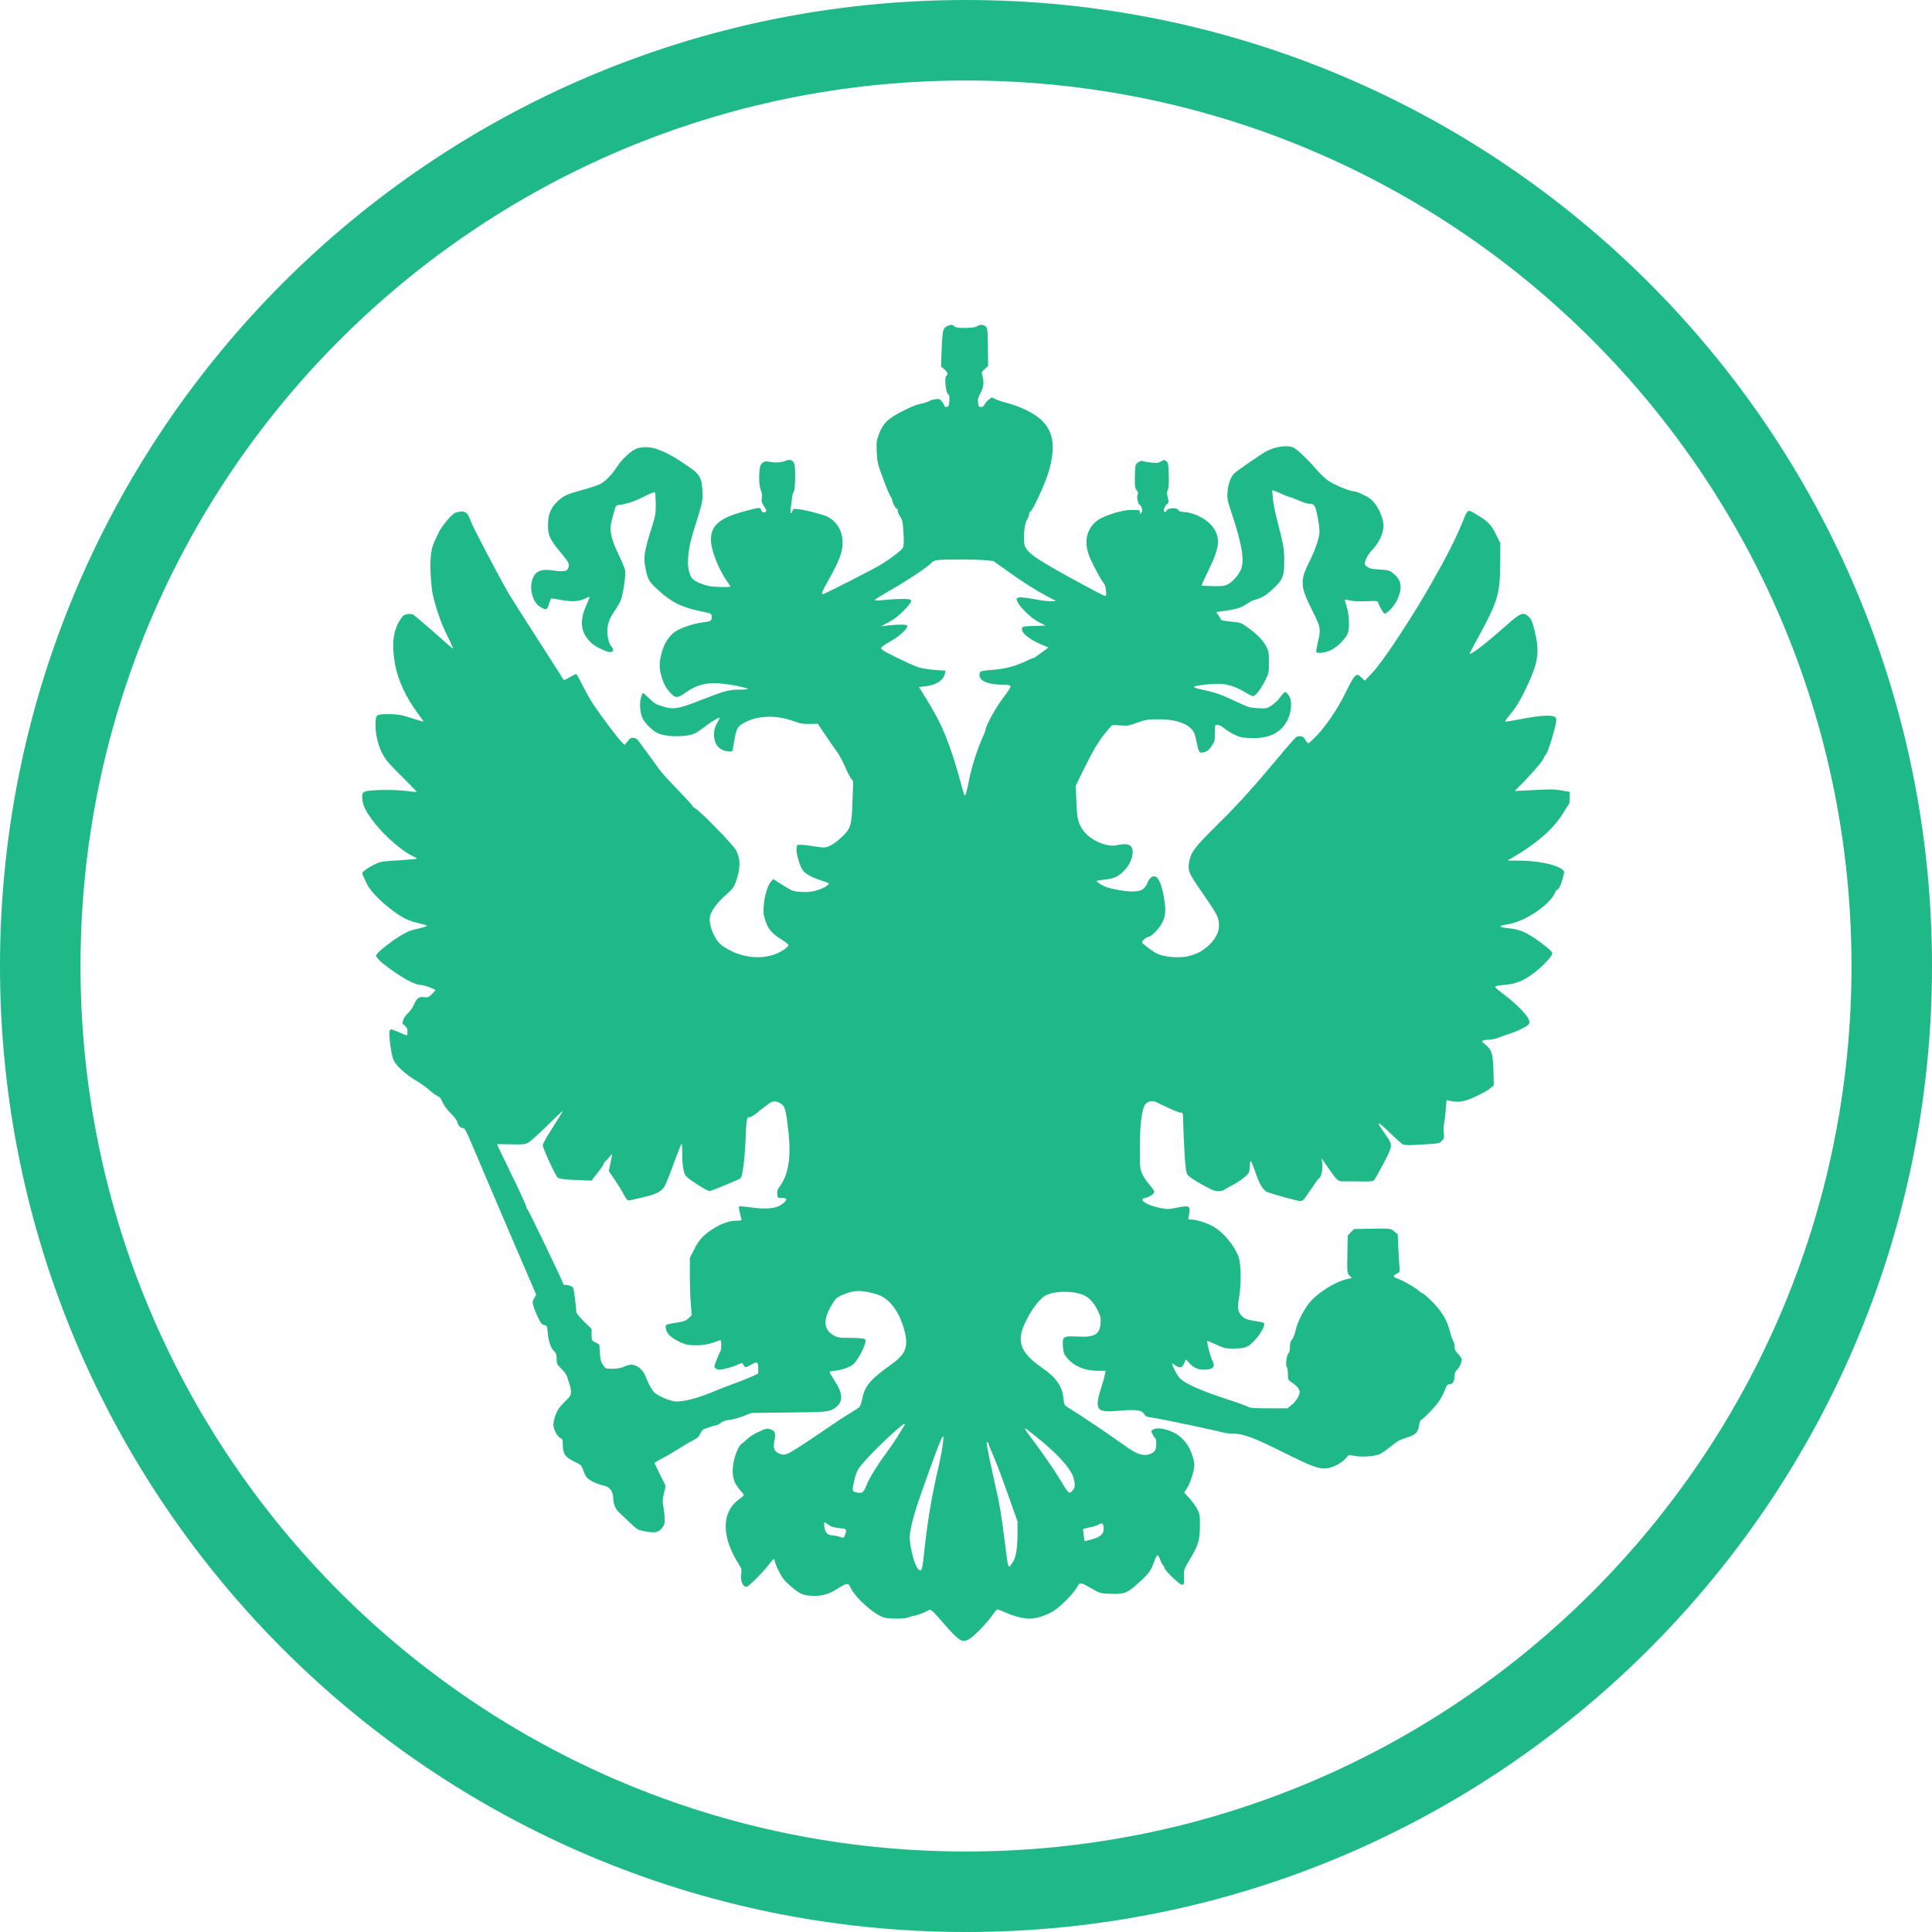 <svg width="48" height="48" viewBox="0 0 48 48" fill="none" xmlns="http://www.w3.org/2000/svg">
<path d="M23.553 8.092C23.428 8.143 23.417 8.184 23.397 8.656L23.379 9.106L23.461 9.173C23.54 9.242 23.563 9.306 23.515 9.334C23.451 9.372 23.502 9.806 23.571 9.806C23.584 9.806 23.591 9.873 23.586 9.952C23.578 10.082 23.571 10.1 23.522 10.108C23.486 10.113 23.463 10.103 23.463 10.082C23.461 10.065 23.435 10.016 23.402 9.975C23.346 9.909 23.331 9.903 23.233 9.919C23.175 9.926 23.103 9.952 23.072 9.97C23.042 9.99 22.95 10.018 22.865 10.034C22.771 10.052 22.602 10.121 22.411 10.22C22.048 10.409 21.94 10.517 21.838 10.783C21.777 10.946 21.772 10.984 21.782 11.232C21.795 11.49 21.805 11.529 21.953 11.927C22.04 12.16 22.124 12.351 22.137 12.357C22.15 12.362 22.16 12.38 22.16 12.395C22.16 12.461 22.252 12.643 22.285 12.643C22.306 12.643 22.314 12.658 22.303 12.681C22.296 12.702 22.319 12.76 22.352 12.812C22.423 12.916 22.434 12.973 22.451 13.307C22.459 13.466 22.451 13.57 22.434 13.606C22.395 13.675 22.112 13.892 21.859 14.043C21.649 14.166 20.479 14.764 20.443 14.764C20.397 14.764 20.43 14.68 20.601 14.378C20.854 13.931 20.934 13.713 20.934 13.481C20.934 13.141 20.739 12.878 20.43 12.789C20.121 12.699 19.945 12.661 19.827 12.648C19.717 12.638 19.702 12.643 19.689 12.691C19.663 12.786 19.623 12.75 19.643 12.648C19.651 12.597 19.666 12.484 19.674 12.4C19.681 12.316 19.699 12.239 19.717 12.229C19.758 12.203 19.771 11.613 19.733 11.516C19.692 11.421 19.617 11.403 19.497 11.455C19.398 11.493 19.242 11.501 19.107 11.47C18.991 11.442 18.899 11.503 18.879 11.618C18.848 11.8 18.861 12.106 18.905 12.185C18.933 12.242 18.938 12.295 18.928 12.364C18.912 12.449 18.922 12.484 18.976 12.566C19.055 12.689 19.058 12.709 18.989 12.727C18.951 12.737 18.933 12.725 18.915 12.679C18.884 12.602 18.879 12.602 18.583 12.679C17.89 12.857 17.663 13.039 17.663 13.409C17.663 13.66 17.849 14.14 18.061 14.439C18.11 14.506 18.148 14.565 18.148 14.572C18.148 14.595 17.701 14.585 17.599 14.557C17.369 14.498 17.228 14.427 17.177 14.342C17.052 14.14 17.067 13.726 17.218 13.238C17.461 12.459 17.463 12.444 17.451 12.191C17.433 11.866 17.384 11.782 17.101 11.588C16.6 11.242 16.306 11.112 16.045 11.11C15.963 11.11 15.859 11.127 15.81 11.148C15.669 11.204 15.452 11.409 15.332 11.593C15.199 11.8 15.043 11.958 14.905 12.03C14.847 12.058 14.658 12.121 14.486 12.168C14.075 12.28 14.008 12.311 13.858 12.451C13.684 12.612 13.617 12.778 13.615 13.039C13.612 13.3 13.656 13.399 13.932 13.729C14.106 13.938 14.139 13.989 14.131 14.056C14.118 14.189 14.034 14.217 13.768 14.176C13.423 14.122 13.28 14.191 13.214 14.442C13.155 14.659 13.25 14.973 13.403 15.065C13.572 15.168 13.589 15.165 13.638 15.007C13.664 14.93 13.689 14.866 13.699 14.866C13.707 14.866 13.819 14.884 13.945 14.907C14.213 14.955 14.394 14.943 14.543 14.869C14.599 14.838 14.647 14.825 14.647 14.835C14.647 14.848 14.614 14.932 14.573 15.022C14.389 15.431 14.42 15.707 14.686 15.97C14.77 16.054 15.038 16.19 15.146 16.2C15.243 16.21 15.263 16.139 15.184 16.054C15.151 16.018 15.12 15.937 15.102 15.832C15.064 15.597 15.107 15.418 15.253 15.203C15.319 15.109 15.391 14.986 15.416 14.93C15.475 14.8 15.552 14.296 15.531 14.174C15.524 14.122 15.447 13.938 15.363 13.765C15.255 13.54 15.202 13.397 15.184 13.269C15.156 13.103 15.161 13.07 15.227 12.822C15.296 12.561 15.302 12.553 15.376 12.546C15.552 12.528 15.774 12.454 16.007 12.334C16.175 12.249 16.26 12.219 16.273 12.236C16.283 12.254 16.291 12.382 16.293 12.525C16.293 12.753 16.283 12.817 16.201 13.077C15.999 13.716 15.979 13.857 16.043 14.143C16.099 14.409 16.122 14.447 16.337 14.646C16.684 14.968 16.937 15.093 17.453 15.196C17.663 15.239 17.675 15.247 17.683 15.311C17.696 15.413 17.655 15.444 17.476 15.461C17.262 15.482 16.934 15.589 16.784 15.686C16.625 15.791 16.503 15.98 16.439 16.22C16.37 16.471 16.372 16.609 16.449 16.852C16.495 17 16.541 17.084 16.628 17.184C16.776 17.352 16.825 17.355 17.032 17.209C17.323 17.002 17.576 16.944 17.964 16.987C18.204 17.012 18.509 17.076 18.578 17.115C18.598 17.125 18.511 17.133 18.386 17.133C18.115 17.133 18.018 17.158 17.407 17.396C16.845 17.616 16.733 17.634 16.459 17.549C16.303 17.503 16.25 17.47 16.132 17.355C16.055 17.278 15.984 17.217 15.974 17.217C15.966 17.217 15.943 17.268 15.925 17.332C15.884 17.478 15.902 17.713 15.963 17.843C16.027 17.973 16.196 18.142 16.331 18.211C16.536 18.316 17.072 18.321 17.272 18.216C17.325 18.188 17.438 18.114 17.522 18.047C17.658 17.94 17.839 17.83 17.88 17.83C17.888 17.83 17.86 17.892 17.816 17.966C17.757 18.07 17.739 18.134 17.739 18.242C17.739 18.487 17.862 18.643 18.079 18.666C18.194 18.679 18.197 18.679 18.209 18.594C18.294 18.086 18.304 18.063 18.488 17.958C18.802 17.777 19.273 17.759 19.694 17.909C19.886 17.978 19.955 17.991 20.121 17.986L20.318 17.981L20.502 18.257C20.604 18.408 20.737 18.599 20.796 18.679C20.854 18.76 20.939 18.914 20.985 19.024C21.028 19.134 21.095 19.266 21.13 19.32L21.197 19.415L21.181 19.882C21.161 20.503 21.14 20.58 20.923 20.787C20.744 20.958 20.591 21.05 20.479 21.055C20.44 21.058 20.318 21.042 20.205 21.024C20.093 21.007 19.955 20.989 19.899 20.989C19.799 20.986 19.796 20.989 19.789 21.086C19.779 21.201 19.87 21.518 19.942 21.617C20.006 21.709 20.162 21.796 20.384 21.868C20.484 21.898 20.573 21.934 20.586 21.944C20.622 21.98 20.417 22.093 20.244 22.134C20.129 22.162 20.019 22.169 19.881 22.157C19.697 22.144 19.671 22.131 19.446 21.99L19.209 21.84L19.152 21.906C19.073 21.995 18.989 22.277 18.974 22.509C18.961 22.668 18.968 22.734 19.017 22.875C19.089 23.089 19.173 23.189 19.413 23.34C19.533 23.414 19.597 23.467 19.589 23.49C19.582 23.508 19.533 23.554 19.482 23.59C19.058 23.881 18.411 23.838 17.928 23.483C17.744 23.347 17.586 22.936 17.645 22.744C17.691 22.596 17.837 22.404 18.038 22.231C18.184 22.105 18.23 22.047 18.271 21.939C18.401 21.592 18.404 21.344 18.284 21.119C18.212 20.984 17.42 20.174 17.274 20.084C17.233 20.061 17.203 20.033 17.203 20.02C17.203 20.007 17.032 19.821 16.822 19.604C16.612 19.389 16.408 19.162 16.37 19.103C16.303 19.003 15.864 18.405 15.825 18.362C15.818 18.352 15.779 18.339 15.741 18.331C15.685 18.321 15.657 18.336 15.595 18.413L15.521 18.507L15.452 18.444C15.373 18.372 14.949 17.81 14.755 17.521C14.683 17.416 14.563 17.204 14.484 17.046C14.405 16.887 14.331 16.754 14.32 16.747C14.31 16.742 14.236 16.775 14.157 16.823C14.011 16.908 14.008 16.908 13.98 16.854C13.965 16.826 13.687 16.392 13.365 15.891C13.04 15.39 12.716 14.876 12.641 14.751C12.396 14.329 11.739 13.08 11.696 12.95C11.637 12.771 11.581 12.709 11.474 12.709C11.425 12.709 11.351 12.725 11.307 12.742C11.213 12.781 10.96 13.09 10.886 13.256C10.855 13.32 10.812 13.417 10.786 13.473C10.707 13.652 10.681 13.877 10.699 14.263C10.71 14.46 10.732 14.687 10.75 14.764C10.837 15.137 10.96 15.492 11.113 15.794C11.203 15.975 11.267 16.118 11.254 16.116C11.241 16.11 11.024 15.924 10.773 15.699C10.52 15.477 10.29 15.283 10.26 15.267C10.229 15.254 10.163 15.252 10.112 15.259C10.037 15.275 10.004 15.3 9.943 15.398C9.764 15.679 9.726 16.013 9.815 16.504C9.884 16.895 10.096 17.347 10.383 17.726C10.462 17.833 10.526 17.922 10.52 17.927C10.515 17.932 10.383 17.894 10.222 17.84C9.968 17.759 9.899 17.746 9.672 17.743C9.34 17.741 9.33 17.748 9.33 18.024C9.332 18.346 9.445 18.694 9.621 18.911C9.664 18.967 9.848 19.162 10.03 19.338C10.209 19.517 10.354 19.668 10.354 19.675C10.354 19.68 10.232 19.67 10.081 19.65C9.774 19.611 9.181 19.622 9.072 19.665C9.008 19.691 9 19.706 9 19.823C9 19.989 9.092 20.176 9.314 20.457C9.562 20.774 10.004 21.155 10.247 21.265C10.306 21.29 10.354 21.321 10.354 21.331C10.354 21.341 10.152 21.359 9.907 21.375C9.486 21.4 9.45 21.405 9.299 21.479C9.212 21.523 9.107 21.587 9.064 21.622C8.997 21.676 8.992 21.691 9.015 21.742C9.031 21.776 9.066 21.855 9.095 21.919C9.176 22.103 9.371 22.317 9.657 22.545C9.956 22.782 10.117 22.869 10.37 22.928C10.63 22.992 10.63 22.992 10.584 23.015C10.564 23.028 10.457 23.056 10.349 23.079C10.196 23.112 10.099 23.156 9.902 23.278C9.67 23.424 9.396 23.644 9.35 23.723C9.319 23.779 9.463 23.915 9.805 24.152C10.109 24.362 10.339 24.474 10.472 24.474C10.538 24.474 10.814 24.576 10.814 24.599C10.814 24.61 10.776 24.656 10.727 24.702C10.653 24.773 10.625 24.786 10.554 24.776C10.416 24.753 10.357 24.791 10.288 24.952C10.252 25.034 10.183 25.131 10.137 25.172C10.089 25.21 10.037 25.284 10.02 25.335C9.991 25.425 9.994 25.432 10.058 25.484C10.109 25.524 10.124 25.56 10.124 25.632C10.124 25.683 10.117 25.726 10.109 25.726C10.101 25.726 10.017 25.691 9.92 25.65C9.718 25.56 9.7 25.558 9.68 25.614C9.652 25.688 9.718 26.191 9.772 26.322C9.838 26.478 10.055 26.677 10.347 26.853C10.469 26.927 10.623 27.037 10.687 27.099C10.75 27.157 10.835 27.219 10.873 27.231C10.922 27.249 10.96 27.3 11.003 27.398C11.042 27.482 11.118 27.584 11.205 27.668C11.287 27.745 11.351 27.832 11.359 27.873C11.377 27.957 11.44 28.026 11.504 28.026C11.555 28.026 11.563 28.044 12.074 29.253C12.348 29.897 12.761 30.865 13.209 31.903L13.321 32.163L13.27 32.255C13.227 32.337 13.224 32.358 13.257 32.462C13.275 32.524 13.326 32.649 13.37 32.738C13.431 32.871 13.462 32.907 13.52 32.92C13.589 32.935 13.595 32.943 13.61 33.127C13.63 33.336 13.692 33.507 13.776 33.581C13.817 33.62 13.83 33.661 13.83 33.76C13.83 33.886 13.837 33.901 13.955 34.016C14.024 34.085 14.085 34.169 14.093 34.208C14.101 34.243 14.123 34.32 14.146 34.376C14.167 34.432 14.185 34.522 14.187 34.575C14.187 34.665 14.169 34.693 14.026 34.831C13.899 34.956 13.853 35.025 13.804 35.151C13.771 35.24 13.745 35.355 13.748 35.404C13.753 35.516 13.85 35.697 13.927 35.731C13.975 35.751 13.983 35.774 13.983 35.897C13.983 36.116 14.039 36.201 14.259 36.308C14.44 36.395 14.451 36.405 14.492 36.53C14.517 36.605 14.558 36.686 14.584 36.714C14.642 36.781 14.862 36.883 14.992 36.906C15.14 36.934 15.232 37.049 15.235 37.208C15.235 37.353 15.286 37.484 15.37 37.563C15.404 37.596 15.521 37.708 15.634 37.816C15.818 37.992 15.848 38.013 15.986 38.038C16.257 38.092 16.344 38.081 16.434 37.979C16.503 37.9 16.513 37.869 16.513 37.744C16.513 37.667 16.5 37.527 16.482 37.438C16.457 37.297 16.459 37.248 16.497 37.098C16.543 36.924 16.543 36.919 16.492 36.819C16.413 36.668 16.398 36.638 16.331 36.497C16.298 36.426 16.267 36.362 16.262 36.352C16.257 36.341 16.339 36.29 16.441 36.239C16.543 36.188 16.722 36.083 16.84 36.009C16.957 35.932 17.121 35.835 17.203 35.794C17.318 35.736 17.364 35.697 17.392 35.631C17.412 35.585 17.443 35.536 17.461 35.524C17.515 35.49 17.747 35.414 17.796 35.411C17.819 35.411 17.87 35.383 17.911 35.35C17.959 35.309 18.028 35.286 18.125 35.276C18.204 35.268 18.358 35.227 18.468 35.184L18.664 35.105L19.526 35.094C20.543 35.084 20.604 35.079 20.739 34.984C20.957 34.831 20.954 34.634 20.729 34.294C20.66 34.19 20.607 34.093 20.614 34.082C20.619 34.072 20.691 34.057 20.773 34.052C20.854 34.044 20.987 34.008 21.066 33.972C21.194 33.916 21.227 33.886 21.327 33.73C21.391 33.63 21.457 33.492 21.48 33.42C21.516 33.298 21.516 33.29 21.47 33.265C21.445 33.252 21.286 33.239 21.12 33.239C20.854 33.239 20.806 33.231 20.719 33.18C20.479 33.045 20.445 32.838 20.614 32.511C20.668 32.404 20.744 32.288 20.783 32.255C20.87 32.184 21.079 32.102 21.248 32.079C21.406 32.056 21.751 32.125 21.915 32.212C22.163 32.347 22.37 32.662 22.472 33.063C22.574 33.469 22.503 33.643 22.135 33.906C21.631 34.266 21.491 34.427 21.429 34.724C21.409 34.826 21.373 34.931 21.353 34.954C21.33 34.979 21.225 35.048 21.117 35.112C21.01 35.176 20.816 35.301 20.686 35.391C20.014 35.853 19.633 36.099 19.549 36.124C19.474 36.15 19.439 36.147 19.365 36.116C19.239 36.065 19.204 35.981 19.237 35.818C19.28 35.613 19.257 35.544 19.142 35.511C19.053 35.483 19.03 35.488 18.846 35.575C18.736 35.628 18.616 35.7 18.58 35.738C18.542 35.777 18.483 35.828 18.447 35.851C18.307 35.948 18.179 36.359 18.207 36.622C18.222 36.783 18.276 36.893 18.393 37.029C18.442 37.08 18.48 37.133 18.48 37.144C18.48 37.157 18.427 37.203 18.363 37.248C17.921 37.568 17.918 38.181 18.358 38.866C18.422 38.971 18.432 39.004 18.416 39.091C18.386 39.267 18.45 39.423 18.549 39.423C18.595 39.423 18.963 39.058 19.107 38.866C19.211 38.725 19.247 38.705 19.247 38.779C19.247 38.805 19.291 38.917 19.347 39.03C19.426 39.191 19.48 39.262 19.62 39.387C19.84 39.581 19.922 39.625 20.111 39.643C20.361 39.671 20.589 39.617 20.78 39.487C20.872 39.426 20.977 39.369 21.013 39.359C21.074 39.344 21.087 39.354 21.138 39.456C21.268 39.717 21.728 40.121 21.976 40.19C22.104 40.223 22.472 40.223 22.561 40.187C22.6 40.169 22.651 40.154 22.671 40.151C22.773 40.136 22.947 40.077 23.024 40.031C23.103 39.983 23.108 39.983 23.167 40.029C23.2 40.054 23.32 40.185 23.433 40.32C23.658 40.588 23.826 40.747 23.916 40.767C23.951 40.777 24.013 40.76 24.084 40.719C24.215 40.642 24.537 40.307 24.664 40.118C24.713 40.047 24.767 39.985 24.782 39.985C24.797 39.985 24.887 40.021 24.981 40.062C25.181 40.154 25.423 40.215 25.587 40.215C25.743 40.215 26.009 40.131 26.172 40.026C26.351 39.914 26.642 39.622 26.742 39.456C26.837 39.298 26.829 39.298 27.13 39.472C27.33 39.587 27.342 39.589 27.58 39.597C27.933 39.61 28.002 39.584 28.278 39.336C28.551 39.088 28.602 39.017 28.676 38.794C28.707 38.703 28.745 38.633 28.761 38.639C28.776 38.644 28.802 38.692 28.822 38.746C28.84 38.8 28.873 38.864 28.893 38.886C28.914 38.909 28.932 38.94 28.932 38.955C28.932 39.012 29.305 39.372 29.361 39.372C29.422 39.372 29.425 39.359 29.417 39.121C29.415 38.999 29.428 38.963 29.571 38.725C29.773 38.388 29.811 38.258 29.811 37.903C29.814 37.647 29.806 37.611 29.744 37.491C29.706 37.42 29.619 37.297 29.548 37.22L29.42 37.08L29.486 36.983C29.568 36.863 29.673 36.533 29.673 36.4C29.673 36.27 29.584 36.014 29.491 35.881C29.451 35.82 29.366 35.731 29.305 35.682C29.113 35.524 28.756 35.437 28.64 35.521C28.597 35.554 28.597 35.559 28.635 35.636C28.658 35.679 28.686 35.723 28.702 35.731C28.735 35.751 28.735 35.963 28.702 36.027C28.658 36.106 28.528 36.16 28.405 36.145C28.26 36.129 28.155 36.07 27.767 35.792C27.462 35.575 26.865 35.173 26.566 34.989C26.44 34.913 26.44 34.913 26.422 34.744C26.394 34.443 26.236 34.218 25.891 33.983C25.487 33.704 25.334 33.479 25.362 33.201C25.393 32.912 25.704 32.375 25.942 32.209C26.123 32.081 26.563 32.056 26.872 32.156C27.033 32.209 27.179 32.358 27.276 32.565C27.342 32.705 27.353 32.754 27.342 32.881C27.322 33.155 27.192 33.229 26.77 33.206C26.415 33.188 26.392 33.206 26.407 33.449C26.42 33.594 26.433 33.64 26.497 33.719C26.67 33.939 26.944 34.057 27.273 34.057H27.468L27.447 34.164C27.437 34.225 27.393 34.379 27.35 34.507C27.307 34.637 27.271 34.793 27.271 34.854C27.271 35.056 27.368 35.089 27.825 35.048C28.211 35.013 28.37 35.033 28.423 35.127C28.459 35.189 28.487 35.202 28.666 35.227C28.85 35.253 30.171 35.531 30.391 35.59C30.442 35.605 30.542 35.616 30.616 35.616C30.884 35.616 31.145 35.713 31.916 36.099C32.54 36.41 32.729 36.484 32.911 36.484C33.069 36.484 33.312 36.369 33.424 36.244L33.508 36.15L33.685 36.175C33.864 36.203 34.14 36.183 34.28 36.129C34.316 36.116 34.436 36.03 34.548 35.94C34.715 35.805 34.789 35.764 34.947 35.718C35.172 35.649 35.233 35.587 35.259 35.401C35.269 35.337 35.287 35.283 35.3 35.283C35.315 35.283 35.42 35.189 35.532 35.071C35.729 34.872 35.826 34.726 35.918 34.484C35.949 34.409 35.969 34.389 36.023 34.389C36.097 34.389 36.138 34.312 36.138 34.174C36.138 34.121 36.158 34.072 36.192 34.041C36.255 33.985 36.317 33.855 36.317 33.778C36.317 33.75 36.276 33.686 36.227 33.638C36.158 33.569 36.138 33.525 36.138 33.456C36.138 33.405 36.123 33.339 36.102 33.308C36.082 33.277 36.048 33.178 36.026 33.088C35.957 32.815 35.839 32.608 35.622 32.38C35.514 32.268 35.392 32.158 35.353 32.138C35.315 32.12 35.277 32.094 35.269 32.087C35.228 32.03 34.894 31.834 34.761 31.782C34.597 31.721 34.589 31.703 34.709 31.642C34.776 31.606 34.784 31.591 34.771 31.507C34.766 31.455 34.753 31.243 34.743 31.039L34.727 30.666L34.638 30.594C34.538 30.515 34.559 30.518 33.976 30.528L33.639 30.535L33.562 30.615L33.483 30.697L33.475 31.162C33.468 31.616 33.468 31.627 33.526 31.688L33.585 31.752L33.45 31.782C33.192 31.844 32.816 32.069 32.591 32.299C32.428 32.465 32.239 32.818 32.19 33.05C32.169 33.145 32.131 33.244 32.103 33.275C32.062 33.318 32.049 33.367 32.049 33.461C32.049 33.543 32.037 33.602 32.014 33.62C31.965 33.661 31.932 33.924 31.97 33.962C31.985 33.978 31.998 34.057 31.998 34.139C31.998 34.272 32.006 34.289 32.07 34.33C32.182 34.399 32.256 34.473 32.282 34.54C32.315 34.624 32.223 34.798 32.09 34.905L31.985 34.989H31.523C31.193 34.989 31.05 34.979 31.022 34.959C31.002 34.941 30.744 34.846 30.45 34.752C29.793 34.535 29.41 34.361 29.297 34.223C29.223 34.133 29.098 33.878 29.129 33.878C29.134 33.878 29.175 33.901 29.215 33.932C29.31 33.998 29.377 33.978 29.42 33.87C29.438 33.824 29.456 33.783 29.458 33.778C29.463 33.773 29.502 33.812 29.543 33.86C29.645 33.975 29.767 34.031 29.908 34.029C30.148 34.024 30.204 33.962 30.117 33.796C30.072 33.709 29.974 33.336 29.995 33.318C30 33.313 30.1 33.352 30.215 33.405C30.411 33.497 30.445 33.505 30.657 33.505C30.825 33.502 30.912 33.492 30.984 33.456C31.145 33.38 31.411 33.03 31.411 32.897C31.411 32.871 31.375 32.853 31.316 32.843C31.002 32.794 30.938 32.777 30.869 32.71C30.754 32.6 30.738 32.511 30.782 32.25C30.841 31.923 30.836 31.409 30.774 31.233C30.669 30.939 30.373 30.587 30.112 30.456C29.934 30.367 29.719 30.3 29.601 30.3C29.517 30.3 29.517 30.298 29.535 30.216C29.545 30.173 29.555 30.099 29.555 30.058C29.558 29.958 29.502 29.95 29.226 30.007C29.032 30.047 29.001 30.047 28.814 30.009C28.485 29.943 28.27 29.8 28.446 29.764C28.556 29.741 28.676 29.662 28.676 29.613C28.676 29.587 28.625 29.508 28.561 29.437C28.497 29.368 28.418 29.248 28.383 29.174C28.321 29.041 28.319 29.015 28.319 28.524C28.321 28.001 28.357 27.653 28.426 27.489C28.454 27.421 28.487 27.39 28.556 27.369C28.635 27.346 28.663 27.352 28.796 27.415C29.113 27.571 29.287 27.643 29.338 27.643C29.387 27.643 29.392 27.658 29.394 27.827C29.402 28.131 29.415 28.427 29.438 28.788C29.458 29.064 29.471 29.143 29.512 29.197C29.54 29.235 29.698 29.34 29.867 29.432C30.123 29.572 30.186 29.598 30.284 29.593C30.345 29.59 30.404 29.577 30.411 29.564C30.419 29.554 30.491 29.511 30.567 29.473C30.79 29.36 31.009 29.194 31.03 29.125C31.04 29.089 31.048 29.012 31.05 28.951C31.053 28.892 31.063 28.844 31.073 28.844C31.086 28.844 31.135 28.961 31.183 29.105C31.283 29.406 31.382 29.575 31.48 29.613C31.646 29.677 32.236 29.84 32.305 29.84C32.371 29.84 32.397 29.81 32.563 29.559C32.665 29.406 32.755 29.278 32.765 29.278C32.816 29.278 32.867 29.069 32.852 28.926L32.837 28.78L32.969 28.972C33.23 29.345 33.238 29.352 33.373 29.35C33.44 29.347 33.629 29.35 33.795 29.352C33.997 29.358 34.109 29.35 34.132 29.329C34.153 29.311 34.26 29.122 34.372 28.908C34.602 28.466 34.605 28.45 34.449 28.228C34.408 28.167 34.342 28.072 34.306 28.018C34.183 27.84 34.27 27.888 34.533 28.146C34.679 28.287 34.822 28.417 34.855 28.432C34.896 28.455 35.019 28.455 35.341 28.435C35.757 28.41 35.77 28.407 35.826 28.34C35.88 28.282 35.885 28.256 35.87 28.141C35.862 28.07 35.865 27.96 35.88 27.896C35.893 27.834 35.911 27.681 35.921 27.558L35.939 27.331L36.018 27.349C36.227 27.398 36.37 27.375 36.644 27.252C36.787 27.185 36.953 27.096 37.009 27.05L37.114 26.966L37.104 26.595C37.091 26.171 37.063 26.081 36.9 25.949C36.813 25.88 36.805 25.867 36.846 25.852C36.871 25.841 36.94 25.831 37.002 25.831C37.063 25.828 37.165 25.808 37.232 25.78C37.298 25.754 37.418 25.711 37.5 25.685C37.694 25.624 37.955 25.494 37.986 25.443C38.029 25.371 37.955 25.243 37.761 25.049C37.663 24.95 37.495 24.804 37.39 24.727C37.285 24.648 37.183 24.566 37.165 24.543C37.127 24.497 37.15 24.492 37.446 24.461C37.651 24.444 37.84 24.367 38.049 24.219C38.279 24.058 38.566 23.764 38.566 23.69C38.566 23.649 38.497 23.582 38.305 23.437C37.965 23.181 37.779 23.094 37.513 23.066C37.209 23.035 37.204 23.007 37.495 22.956C37.911 22.882 38.507 22.476 38.632 22.182C38.653 22.136 38.681 22.098 38.693 22.098C38.729 22.098 38.785 21.978 38.831 21.804C38.87 21.656 38.87 21.648 38.821 21.607C38.668 21.479 38.21 21.385 37.748 21.382L37.454 21.38L37.551 21.323C38.19 20.955 38.627 20.567 38.859 20.163C38.911 20.074 38.964 19.997 38.977 19.987C38.99 19.979 39 19.908 39 19.826V19.675L38.831 19.645C38.627 19.606 38.563 19.604 38.042 19.632L37.633 19.652L37.916 19.361C38.169 19.1 38.361 18.863 38.361 18.811C38.361 18.801 38.384 18.768 38.412 18.74C38.458 18.689 38.624 18.157 38.66 17.948C38.673 17.869 38.665 17.84 38.63 17.812C38.553 17.759 38.269 17.774 37.837 17.856C37.617 17.897 37.421 17.932 37.4 17.932C37.38 17.932 37.436 17.846 37.531 17.736C37.656 17.59 37.745 17.444 37.876 17.179C38.226 16.463 38.264 16.218 38.118 15.635C38.067 15.433 38.042 15.377 37.975 15.316C37.845 15.198 37.773 15.226 37.426 15.536C36.94 15.967 36.583 16.246 36.514 16.246C36.506 16.246 36.585 16.087 36.693 15.893C37.224 14.925 37.27 14.766 37.273 13.956L37.275 13.496L37.168 13.279C37.045 13.031 36.968 12.952 36.69 12.786C36.455 12.645 36.473 12.638 36.34 12.962C36.166 13.386 35.951 13.811 35.573 14.475C35.083 15.341 34.357 16.44 34.096 16.713L33.907 16.913L33.82 16.828C33.69 16.703 33.667 16.731 33.381 17.306C33.22 17.628 32.941 18.037 32.727 18.262C32.617 18.377 32.517 18.469 32.504 18.469C32.492 18.469 32.458 18.428 32.43 18.38C32.377 18.29 32.315 18.27 32.215 18.305C32.193 18.316 32.06 18.461 31.919 18.63C31.158 19.542 30.8 19.941 30.284 20.452C29.675 21.053 29.591 21.162 29.543 21.421C29.509 21.61 29.538 21.691 29.734 21.98C29.821 22.105 29.905 22.231 29.926 22.261C29.946 22.289 30.018 22.397 30.087 22.499C30.248 22.739 30.286 22.834 30.286 22.997C30.286 23.168 30.189 23.347 30.013 23.503C29.87 23.628 29.765 23.687 29.573 23.743C29.328 23.815 28.924 23.787 28.727 23.682C28.607 23.621 28.372 23.439 28.372 23.409C28.37 23.373 28.492 23.273 28.541 23.273C28.6 23.273 28.791 23.079 28.863 22.946C28.952 22.78 28.97 22.652 28.934 22.399C28.886 22.059 28.799 21.814 28.717 21.783C28.633 21.75 28.566 21.799 28.508 21.937C28.434 22.103 28.347 22.149 28.117 22.149C27.963 22.149 27.626 22.09 27.488 22.041C27.399 22.008 27.245 21.914 27.245 21.891C27.245 21.881 27.33 21.865 27.432 21.855C27.672 21.832 27.795 21.776 27.93 21.628C28.071 21.477 28.137 21.326 28.14 21.173C28.14 20.984 28.032 20.938 27.733 21.001C27.485 21.053 27.074 20.866 26.908 20.626C26.783 20.447 26.755 20.324 26.742 19.908L26.727 19.519L26.936 19.093C27.151 18.653 27.294 18.415 27.46 18.213C27.511 18.15 27.572 18.078 27.593 18.053C27.626 18.012 27.657 18.009 27.828 18.022C28.009 18.037 28.045 18.032 28.255 17.955C28.464 17.879 28.513 17.871 28.779 17.871C29.302 17.869 29.64 18.024 29.698 18.295C29.791 18.73 29.785 18.72 29.921 18.684C29.997 18.666 30.036 18.633 30.102 18.535C30.176 18.423 30.184 18.395 30.184 18.211C30.184 18.009 30.184 18.009 30.25 18.009C30.289 18.009 30.355 18.042 30.406 18.086C30.452 18.129 30.565 18.198 30.652 18.244C30.787 18.313 30.843 18.326 31.045 18.336C31.52 18.359 31.825 18.213 31.985 17.894C32.093 17.68 32.108 17.409 32.021 17.281C31.988 17.232 31.947 17.191 31.929 17.191C31.914 17.191 31.86 17.248 31.812 17.314C31.763 17.383 31.669 17.475 31.6 17.521C31.48 17.603 31.467 17.605 31.255 17.595C31.048 17.585 31.02 17.577 30.68 17.416C30.319 17.245 30.204 17.207 29.842 17.128C29.716 17.102 29.65 17.076 29.665 17.061C29.701 17.025 30.148 16.979 30.35 16.992C30.539 17.005 30.754 17.084 30.974 17.222C31.038 17.26 31.109 17.294 31.132 17.294C31.193 17.294 31.314 17.14 31.428 16.915C31.523 16.729 31.526 16.716 31.526 16.453C31.526 16.22 31.515 16.167 31.467 16.072C31.385 15.916 31.25 15.773 31.03 15.612C30.841 15.472 30.838 15.469 30.588 15.444C30.45 15.431 30.337 15.41 30.337 15.403C30.337 15.392 30.309 15.344 30.276 15.295L30.217 15.206L30.45 15.173C30.731 15.132 30.843 15.096 30.991 14.994C31.055 14.953 31.117 14.917 31.13 14.917C31.142 14.917 31.216 14.894 31.293 14.864C31.39 14.828 31.492 14.759 31.625 14.633C31.876 14.398 31.909 14.314 31.906 13.921C31.904 13.619 31.888 13.537 31.72 12.886C31.676 12.717 31.633 12.489 31.623 12.377L31.607 12.178L31.669 12.196C31.702 12.206 31.781 12.242 31.845 12.272C31.909 12.303 31.996 12.336 32.037 12.346C32.08 12.357 32.19 12.4 32.285 12.441C32.377 12.482 32.484 12.515 32.517 12.515C32.665 12.515 32.683 12.546 32.752 12.934C32.778 13.07 32.788 13.208 32.778 13.274C32.752 13.443 32.653 13.719 32.522 13.972C32.295 14.421 32.305 14.577 32.599 15.16C32.816 15.592 32.821 15.622 32.739 15.967C32.714 16.082 32.696 16.187 32.704 16.2C32.727 16.236 32.888 16.223 33.028 16.169C33.209 16.1 33.468 15.842 33.498 15.694C33.532 15.533 33.514 15.249 33.457 15.07C33.429 14.981 33.409 14.902 33.414 14.897C33.419 14.894 33.478 14.902 33.544 14.92C33.618 14.938 33.767 14.945 33.946 14.938C34.188 14.925 34.227 14.927 34.237 14.966C34.265 15.055 34.365 15.229 34.395 15.242C34.441 15.262 34.612 15.091 34.692 14.945C34.727 14.876 34.771 14.764 34.786 14.69C34.825 14.513 34.773 14.375 34.625 14.255C34.526 14.171 34.505 14.166 34.288 14.15C34.055 14.135 34.017 14.125 33.935 14.056C33.897 14.023 33.897 14.01 33.933 13.903C33.956 13.839 34.017 13.742 34.071 13.685C34.219 13.535 34.321 13.353 34.354 13.195C34.382 13.072 34.38 13.024 34.342 12.883C34.293 12.694 34.16 12.479 34.043 12.392C33.935 12.313 33.71 12.208 33.644 12.208C33.537 12.208 33.117 12.032 32.982 11.93C32.908 11.874 32.785 11.754 32.709 11.667C32.512 11.434 32.233 11.168 32.139 11.122C31.988 11.051 31.702 11.089 31.462 11.212C31.352 11.268 30.759 11.677 30.672 11.756C30.578 11.843 30.514 12.014 30.498 12.219C30.485 12.392 30.493 12.431 30.616 12.799C30.864 13.547 30.925 13.949 30.825 14.163C30.759 14.306 30.611 14.467 30.498 14.521C30.424 14.557 30.348 14.567 30.135 14.562C29.987 14.559 29.862 14.552 29.854 14.547C29.849 14.539 29.926 14.368 30.026 14.166C30.302 13.604 30.327 13.371 30.14 13.105C30.008 12.914 29.701 12.745 29.451 12.725C29.364 12.72 29.29 12.704 29.29 12.691C29.29 12.679 29.267 12.658 29.238 12.643C29.172 12.607 28.983 12.638 28.983 12.684C28.983 12.704 28.965 12.72 28.942 12.72C28.888 12.72 28.916 12.597 28.985 12.533C29.042 12.482 29.042 12.487 29.009 12.341C28.988 12.262 28.991 12.216 29.014 12.175C29.034 12.137 29.042 12.019 29.039 11.812C29.032 11.539 29.026 11.501 28.978 11.46C28.929 11.419 28.922 11.419 28.845 11.465C28.779 11.503 28.74 11.508 28.6 11.493C28.508 11.483 28.413 11.465 28.39 11.455C28.362 11.444 28.319 11.457 28.275 11.488C28.206 11.536 28.204 11.544 28.196 11.823C28.191 12.073 28.196 12.116 28.239 12.178C28.278 12.231 28.283 12.259 28.262 12.295C28.234 12.346 28.278 12.541 28.316 12.541C28.329 12.541 28.352 12.574 28.365 12.615C28.385 12.671 28.383 12.702 28.357 12.737C28.321 12.781 28.321 12.781 28.319 12.725C28.319 12.671 28.308 12.668 28.13 12.668C27.938 12.668 27.677 12.735 27.414 12.847C27.051 13.001 26.905 13.369 27.046 13.772C27.102 13.941 27.348 14.406 27.427 14.495C27.452 14.526 27.473 14.6 27.48 14.68C27.488 14.805 27.483 14.812 27.437 14.8C27.409 14.792 27.174 14.669 26.913 14.529C25.791 13.921 25.543 13.757 25.464 13.57C25.413 13.443 25.444 13.013 25.513 12.914C25.541 12.875 25.566 12.814 25.569 12.781C25.569 12.748 25.579 12.72 25.589 12.72C25.643 12.72 25.965 12.027 26.057 11.71C26.297 10.874 26.108 10.44 25.362 10.128C25.252 10.082 25.099 10.031 25.022 10.013C24.945 9.995 24.828 9.957 24.759 9.929L24.639 9.873L24.567 9.926C24.529 9.955 24.483 10.008 24.465 10.044C24.442 10.09 24.411 10.113 24.373 10.113C24.322 10.113 24.312 10.098 24.299 10.008C24.289 9.926 24.302 9.875 24.36 9.763C24.439 9.615 24.452 9.5 24.409 9.341C24.383 9.252 24.386 9.242 24.465 9.17L24.549 9.093L24.544 8.631C24.542 8.232 24.534 8.158 24.496 8.117C24.445 8.059 24.34 8.056 24.271 8.107C24.197 8.163 23.724 8.161 23.704 8.107C23.686 8.066 23.632 8.061 23.553 8.092ZM24.475 13.918L24.68 13.938L25.043 14.197C25.426 14.473 25.73 14.664 26.044 14.83L26.236 14.93L26.126 14.938C26.065 14.943 25.891 14.922 25.74 14.894C25.439 14.835 25.288 14.828 25.265 14.866C25.209 14.955 25.566 15.336 25.827 15.466L25.98 15.543L25.694 15.551C25.467 15.556 25.408 15.566 25.395 15.597C25.352 15.707 25.546 15.875 25.881 16.016L26.049 16.087L25.983 16.134C25.945 16.162 25.865 16.22 25.807 16.264C25.748 16.31 25.686 16.348 25.674 16.348C25.658 16.348 25.561 16.389 25.457 16.44C25.216 16.555 24.951 16.622 24.639 16.645C24.506 16.652 24.381 16.673 24.365 16.685C24.348 16.701 24.332 16.742 24.335 16.78C24.337 16.923 24.565 17.012 24.935 17.012C25.045 17.012 25.096 17.023 25.107 17.048C25.114 17.066 25.035 17.194 24.93 17.329C24.754 17.554 24.485 18.042 24.485 18.132C24.485 18.152 24.452 18.239 24.411 18.326C24.296 18.564 24.138 19.064 24.079 19.363C24.051 19.512 24.015 19.67 23.997 19.719C23.967 19.803 23.964 19.798 23.87 19.448C23.604 18.477 23.405 17.991 23.024 17.381L22.832 17.069L22.985 17.051C23.254 17.023 23.44 16.903 23.474 16.742L23.491 16.662L23.228 16.645C23.085 16.634 22.899 16.604 22.812 16.576C22.628 16.514 22.02 16.22 21.933 16.151C21.859 16.09 21.859 16.09 22.173 15.903C22.398 15.771 22.579 15.584 22.533 15.538C22.508 15.512 22.298 15.512 22.071 15.538L21.892 15.559L22.089 15.454C22.229 15.377 22.339 15.29 22.467 15.155C22.704 14.904 22.699 14.879 22.416 14.881C22.296 14.881 22.091 14.892 21.961 14.907C21.805 14.925 21.728 14.922 21.733 14.907C21.738 14.892 21.915 14.782 22.124 14.662C22.592 14.393 23.083 14.064 23.172 13.956C23.185 13.938 23.249 13.921 23.313 13.913C23.522 13.895 24.266 13.898 24.475 13.918ZM19.403 27.421C19.503 27.487 19.523 27.564 19.582 28.052C19.663 28.736 19.595 29.186 19.36 29.495C19.306 29.567 19.301 29.605 19.321 29.743C19.321 29.756 19.37 29.764 19.423 29.764C19.554 29.764 19.569 29.792 19.482 29.874C19.324 30.027 19.084 30.058 18.603 29.991C18.48 29.973 18.373 29.966 18.363 29.976C18.348 29.989 18.376 30.132 18.419 30.28C18.432 30.321 18.414 30.326 18.296 30.326C18.133 30.328 17.949 30.387 17.752 30.507C17.497 30.661 17.366 30.796 17.249 31.036L17.139 31.254V31.678C17.139 31.91 17.149 32.23 17.162 32.388L17.185 32.674L17.111 32.748C17.052 32.807 16.996 32.83 16.858 32.853C16.546 32.904 16.538 32.907 16.538 32.961C16.538 33.081 16.61 33.18 16.758 33.27C16.968 33.395 17.075 33.426 17.318 33.423C17.504 33.42 17.64 33.392 17.875 33.303C17.913 33.288 17.918 33.303 17.918 33.423C17.918 33.5 17.908 33.571 17.893 33.587C17.88 33.599 17.839 33.689 17.803 33.788C17.739 33.955 17.739 33.967 17.78 33.998C17.806 34.016 17.844 34.031 17.865 34.031C17.964 34.029 18.222 33.957 18.327 33.904C18.388 33.873 18.445 33.858 18.447 33.87C18.452 33.886 18.47 33.916 18.488 33.939C18.519 33.98 18.529 33.978 18.634 33.919C18.81 33.817 18.838 33.827 18.838 33.99V34.126L18.667 34.205C18.57 34.248 18.368 34.33 18.212 34.384C18.059 34.44 17.875 34.512 17.803 34.542C17.371 34.731 16.962 34.839 16.763 34.816C16.63 34.798 16.408 34.708 16.283 34.619C16.214 34.57 16.114 34.397 16.038 34.19C15.979 34.029 15.818 33.904 15.677 33.904C15.639 33.906 15.56 33.926 15.503 33.955C15.432 33.988 15.345 34.003 15.222 34.006C15.043 34.006 15.043 34.006 14.98 33.909C14.928 33.834 14.913 33.771 14.903 33.61L14.89 33.405L14.796 33.354C14.701 33.306 14.698 33.298 14.698 33.162V33.019L14.507 32.83C14.354 32.677 14.315 32.626 14.315 32.562C14.315 32.49 14.274 32.151 14.249 32.02C14.241 31.982 14.21 31.956 14.144 31.938C14.093 31.923 14.042 31.918 14.029 31.926C14.019 31.933 14.001 31.918 13.993 31.892C13.955 31.777 13.127 30.055 13.096 30.03C13.078 30.014 13.071 29.996 13.078 29.989C13.086 29.981 12.986 29.759 12.859 29.493C12.501 28.757 12.348 28.435 12.348 28.427C12.348 28.425 12.501 28.427 12.69 28.43C12.976 28.438 13.045 28.432 13.117 28.394C13.165 28.371 13.38 28.177 13.595 27.967C13.807 27.755 13.983 27.592 13.983 27.602C13.983 27.612 13.868 27.801 13.727 28.021C13.536 28.317 13.477 28.432 13.487 28.471C13.556 28.691 13.807 29.22 13.858 29.258C13.906 29.288 14.006 29.304 14.307 29.317L14.696 29.332L14.849 29.135C14.936 29.028 15.005 28.923 15.005 28.905C15.005 28.887 15.02 28.862 15.038 28.852C15.056 28.841 15.102 28.79 15.143 28.742C15.227 28.642 15.225 28.622 15.158 28.936L15.125 29.092L15.278 29.319C15.363 29.444 15.463 29.605 15.498 29.68C15.537 29.751 15.58 29.815 15.598 29.82C15.616 29.828 15.682 29.817 15.746 29.8C15.81 29.784 15.948 29.751 16.053 29.728C16.28 29.677 16.428 29.6 16.5 29.493C16.528 29.45 16.602 29.278 16.663 29.11C16.863 28.568 16.927 28.407 16.937 28.417C16.945 28.422 16.95 28.547 16.95 28.693C16.95 28.846 16.965 29.015 16.988 29.092C17.024 29.225 17.032 29.232 17.3 29.411C17.451 29.511 17.596 29.593 17.624 29.59C17.67 29.587 17.997 29.457 18.33 29.311C18.422 29.271 18.422 29.271 18.462 29.025C18.485 28.89 18.509 28.609 18.519 28.399C18.539 27.847 18.555 27.74 18.608 27.758C18.636 27.768 18.7 27.732 18.787 27.663C18.861 27.602 18.945 27.535 18.976 27.515C19.004 27.495 19.063 27.451 19.101 27.421C19.193 27.346 19.293 27.346 19.403 27.421ZM22.459 35.432C22.441 35.457 22.383 35.549 22.329 35.641C22.278 35.733 22.137 35.938 22.02 36.099C21.779 36.428 21.588 36.742 21.526 36.901C21.465 37.065 21.422 37.105 21.322 37.087C21.171 37.065 21.163 37.044 21.215 36.822C21.281 36.533 21.294 36.513 21.539 36.239C21.813 35.935 22.439 35.355 22.472 35.375C22.485 35.383 22.48 35.409 22.459 35.432ZM25.73 35.682C26.21 36.068 26.515 36.385 26.642 36.635C26.663 36.673 26.686 36.763 26.696 36.832C26.709 36.939 26.701 36.967 26.647 37.031C26.566 37.131 26.55 37.116 26.336 36.758C26.182 36.502 25.868 36.05 25.597 35.692C25.395 35.426 25.411 35.424 25.73 35.682ZM23.412 35.958C23.397 36.07 23.354 36.285 23.32 36.433C23.159 37.113 23.055 37.726 22.978 38.411C22.919 38.963 22.909 39.014 22.863 39.014C22.786 39.014 22.686 38.769 22.63 38.442C22.592 38.204 22.592 38.176 22.633 37.956C22.681 37.698 22.804 37.318 23.111 36.472C23.435 35.577 23.479 35.506 23.412 35.958ZM24.562 35.874C24.562 35.886 24.583 35.945 24.611 36.007C24.738 36.295 24.815 36.497 25.04 37.123L25.28 37.8V38.089C25.278 38.475 25.242 38.697 25.158 38.818C25.04 38.989 25.055 39.032 24.958 38.26C24.879 37.642 24.836 37.379 24.751 37.008C24.649 36.564 24.511 35.897 24.511 35.856C24.511 35.833 24.524 35.825 24.537 35.833C24.552 35.84 24.562 35.858 24.562 35.874ZM20.607 37.9C20.652 37.933 20.737 37.954 20.849 37.964C21.038 37.982 21.049 37.992 20.987 38.151C20.962 38.214 20.959 38.217 20.865 38.181C20.811 38.163 20.732 38.148 20.688 38.145C20.563 38.145 20.497 38.074 20.481 37.931C20.466 37.795 20.463 37.795 20.607 37.9ZM27.419 37.951C27.434 38.117 27.335 38.199 27.049 38.266L26.944 38.291L26.926 38.153C26.918 38.079 26.908 38.01 26.905 38C26.903 37.989 26.969 37.967 27.054 37.951C27.138 37.936 27.243 37.905 27.284 37.882C27.386 37.826 27.409 37.839 27.419 37.951Z" fill="#1FB887"/>
<path d="M24 47C36.703 47 47 36.703 47 24C47 11.297 36.703 1 24 1C11.297 1 1 11.297 1 24C1 36.703 11.297 47 24 47Z" stroke="#1FB887" stroke-width="2"/>
</svg>
